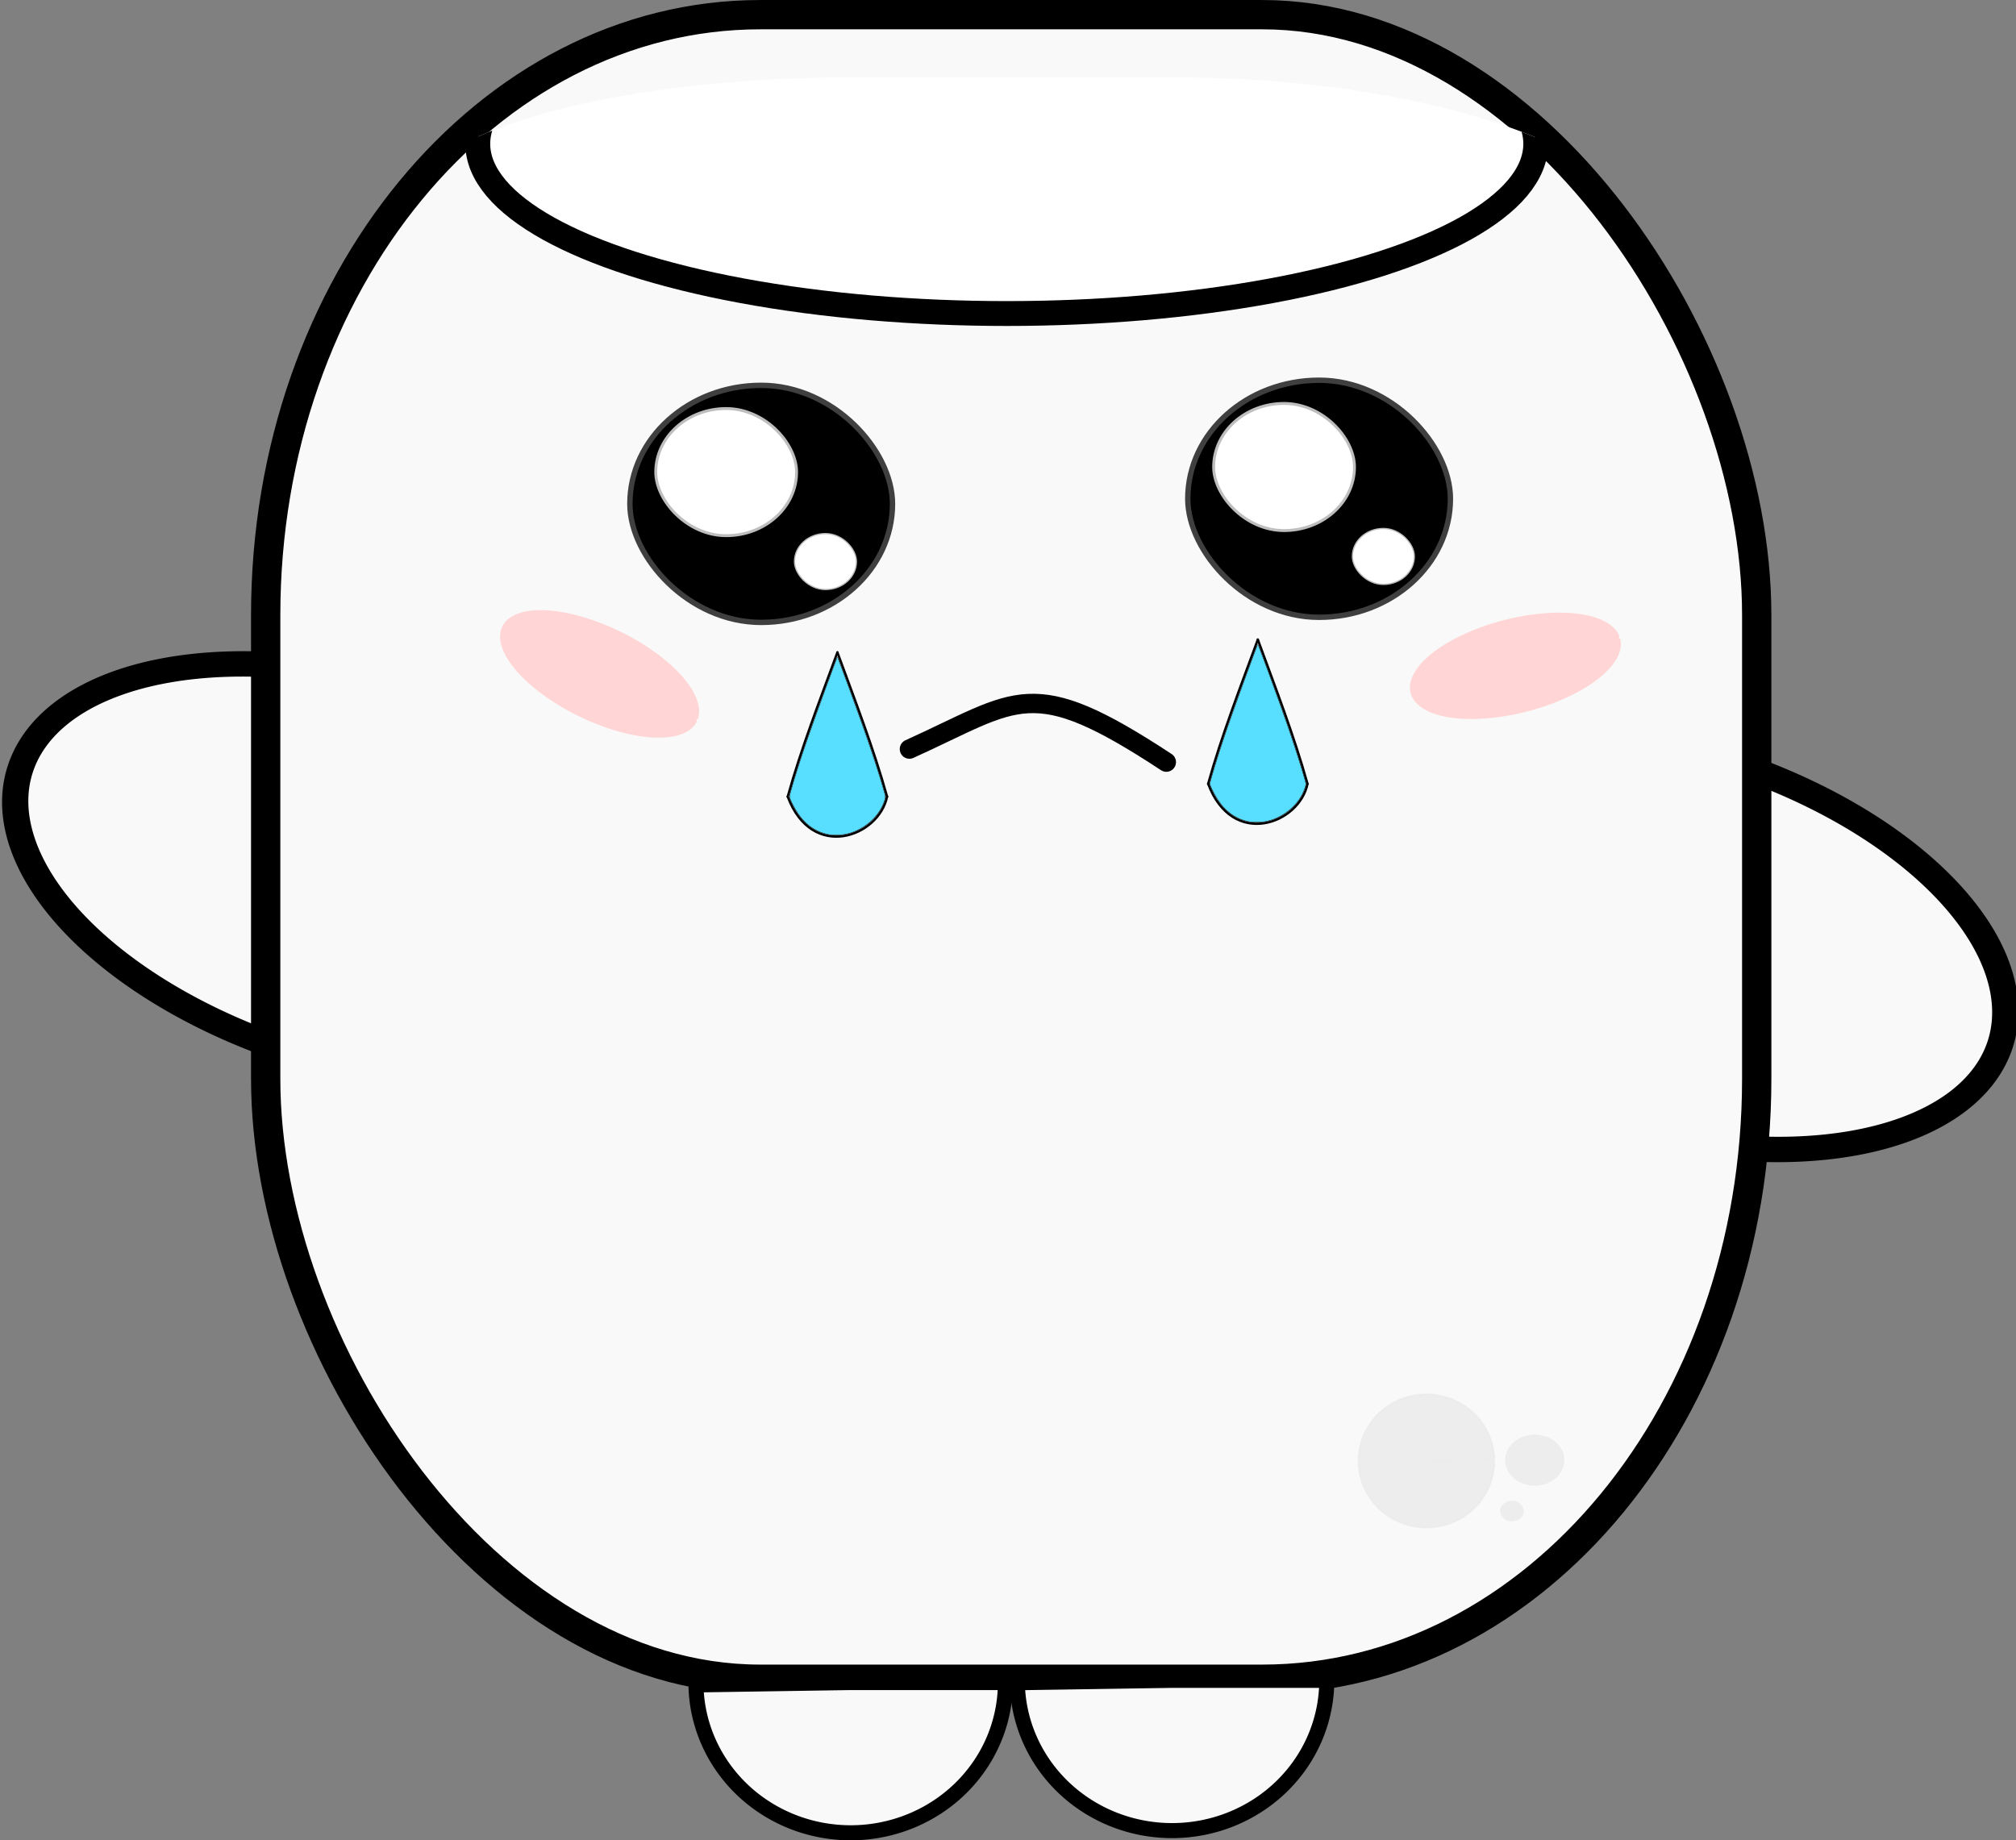 <?xml version="1.0" encoding="UTF-8" standalone="no"?>
<!-- Created with Inkscape (http://www.inkscape.org/) -->

<svg
   xmlns:dc="http://purl.org/dc/elements/1.1/"
   xmlns:cc="http://creativecommons.org/ns#"
   xmlns:rdf="http://www.w3.org/1999/02/22-rdf-syntax-ns#"
   xmlns:svg="http://www.w3.org/2000/svg"
   xmlns="http://www.w3.org/2000/svg"
   xmlns:sodipodi="http://sodipodi.sourceforge.net/DTD/sodipodi-0.dtd"
   xmlns:inkscape="http://www.inkscape.org/namespaces/inkscape"
   width="104.175mm"
   height="95.106mm"
   viewBox="0 0 104.175 95.106"
   version="1.1"
   id="svg903"
   inkscape:version="0.92.3 (2405546, 2018-03-11)"
   sodipodi:docname="Chamallow_corps_attaquereussie.svg">
  <rect x="0" y="0" width="104.175" height="95.106" fill="#808080" stroke="none"/>
  <defs
     id="defs897">
    <clipPath
       clipPathUnits="userSpaceOnUse"
       id="clipPath954">
      <rect
         style="fill:#ffffff;fill-opacity:1;stroke:#000000;stroke-width:0.366;stroke-linecap:round;stroke-linejoin:bevel;stroke-miterlimit:4;stroke-dasharray:none;stroke-dashoffset:0;stroke-opacity:1"
         id="rect956"
         width="36.475"
         height="13.135"
         x="248.236"
         y="93.46"
         rx="13.313"
         ry="3.971" />
    </clipPath>
  </defs>
  <sodipodi:namedview
     id="base"
     pagecolor="#ffffff"
     bordercolor="#666666"
     borderopacity="1.0"
     inkscape:pageopacity="0.0"
     inkscape:pageshadow="2"
     inkscape:zoom="0.49497475"
     inkscape:cx="-201.83299"
     inkscape:cy="193.58777"
     inkscape:document-units="mm"
     inkscape:current-layer="layer1"
     showgrid="false"
     inkscape:window-width="1853"
     inkscape:window-height="1025"
     inkscape:window-x="67"
     inkscape:window-y="27"
     inkscape:window-maximized="1" />
  <g
     inkscape:label="Calque 1"
     inkscape:groupmode="layer"
     id="layer1"
     transform="translate(-90.634,-113.139)">
    <path
       style="fill:#f9f9f9;fill-opacity:1;stroke:#000000;stroke-width:1.334;stroke-linejoin:bevel;stroke-miterlimit:10;stroke-dasharray:none;stroke-dashoffset:0;stroke-opacity:1"
       id="path1130-0-2-3-1-3"
       sodipodi:type="arc"
       sodipodi:cx="-99.898209"
       sodipodi:cy="222.79428"
       sodipodi:rx="9.8969059"
       sodipodi:ry="18.451059"
       sodipodi:start="1.0962796e-14"
       sodipodi:end="3.1258055"
       d="m -90.001,222.794 a 9.897,18.451 0 0 1 -9.819,18.45 9.897,18.451 0 0 1 -9.974,-18.159 l 9.896,-0.291 z"
       transform="matrix(0.358,-0.934,0.952,0.307,0,0)"
       inkscape:transform-center-x="1.5670991"
       inkscape:transform-center-y="-12.777261" />
    <path
       style="fill:#f9f9f9;fill-opacity:1;stroke:#000000;stroke-width:1.334;stroke-linejoin:bevel;stroke-miterlimit:10;stroke-dasharray:none;stroke-dashoffset:0;stroke-opacity:1"
       id="path1130-0-2-0-6"
       sodipodi:type="arc"
       sodipodi:cx="117.23457"
       sodipodi:cy="-158.93729"
       sodipodi:rx="9.8969059"
       sodipodi:ry="18.451059"
       sodipodi:start="1.0962796e-14"
       sodipodi:end="3.1258055"
       d="m 127.131,-158.937 a 9.897,18.451 0 0 1 -9.819,18.45 9.897,18.451 0 0 1 -9.974,-18.159 l 9.896,-0.291 z"
       transform="matrix(-0.358,0.934,-0.952,-0.307,0,0)"
       inkscape:transform-center-x="-1.5670583"
       inkscape:transform-center-y="12.777234" />
    <rect
       style="fill:#f9f9f9;fill-opacity:1;stroke:#000000;stroke-width:1.514;stroke-linejoin:bevel;stroke-miterlimit:10;stroke-dasharray:none;stroke-dashoffset:0;stroke-opacity:1"
       id="rect829-0-2-7"
       width="77.048"
       height="86.025"
       x="104.363"
       y="113.897"
       ry="31.031"
       rx="25.557"
       clip-path="none" />
    <g
       id="g1072-6-5"
       transform="matrix(0.813,0,0,0.813,-51.393,44.955)">
      <rect
         rx="8.176"
         ry="7.365"
         y="108.207"
         x="250.36"
         height="14.729"
         width="16.352"
         id="rect829-0-9-0-3-3"
         style="fill:#000000;fill-opacity:1;stroke:#000000;stroke-width:0.684;stroke-linejoin:bevel;stroke-miterlimit:10;stroke-dasharray:none;stroke-dashoffset:0;stroke-opacity:0.744" />
      <rect
         rx="4.384"
         ry="3.949"
         y="109.604"
         x="251.926"
         height="7.898"
         width="8.768"
         id="rect829-0-9-3-62-2-5"
         style="fill:#ffffff;fill-opacity:1;stroke:#ffffff;stroke-width:0.367;stroke-linejoin:bevel;stroke-miterlimit:10;stroke-dasharray:none;stroke-dashoffset:0;stroke-opacity:0.744" />
      <rect
         rx="1.928"
         ry="1.736"
         y="117.502"
         x="260.694"
         height="3.473"
         width="3.855"
         id="rect829-0-9-3-6-6-0-6"
         style="fill:#ffffff;fill-opacity:1;stroke:#ffffff;stroke-width:0.161;stroke-linejoin:bevel;stroke-miterlimit:10;stroke-dasharray:none;stroke-dashoffset:0;stroke-opacity:0.744" />
    </g>
    <g
       id="g1072-1-6-2"
       transform="matrix(0.813,0,0,0.813,-80.222,45.219)">
      <rect
         rx="8.176"
         ry="7.365"
         y="108.207"
         x="250.36"
         height="14.729"
         width="16.352"
         id="rect829-0-9-0-8-1-9"
         style="fill:#000000;fill-opacity:1;stroke:#000000;stroke-width:0.684;stroke-linejoin:bevel;stroke-miterlimit:10;stroke-dasharray:none;stroke-dashoffset:0;stroke-opacity:0.744" />
      <rect
         rx="4.384"
         ry="3.949"
         y="109.604"
         x="251.926"
         height="7.898"
         width="8.768"
         id="rect829-0-9-3-62-7-5-1"
         style="fill:#ffffff;fill-opacity:1;stroke:#ffffff;stroke-width:0.367;stroke-linejoin:bevel;stroke-miterlimit:10;stroke-dasharray:none;stroke-dashoffset:0;stroke-opacity:0.744" />
      <rect
         rx="1.928"
         ry="1.736"
         y="117.502"
         x="260.694"
         height="3.473"
         width="3.855"
         id="rect829-0-9-3-6-6-9-5-2"
         style="fill:#ffffff;fill-opacity:1;stroke:#ffffff;stroke-width:0.161;stroke-linejoin:bevel;stroke-miterlimit:10;stroke-dasharray:none;stroke-dashoffset:0;stroke-opacity:0.744" />
    </g>
    <path
       style="fill:#ffd5d5;fill-opacity:1;stroke:#ffd5d5;stroke-width:0.24;stroke-linejoin:bevel;stroke-miterlimit:10;stroke-dasharray:none;stroke-dashoffset:0;stroke-opacity:1"
       id="path1100-4-7"
       sodipodi:type="arc"
       sodipodi:cx="126.50682"
       sodipodi:cy="185.22528"
       sodipodi:rx="5.4729886"
       sodipodi:ry="2.3140404"
       sodipodi:start="0"
       sodipodi:end="6.2319075"
       d="m 131.98,185.225 a 5.473,2.314 0 0 1 -5.403,2.314 5.473,2.314 0 0 1 -5.541,-2.255 5.473,2.314 0 0 1 5.261,-2.372 5.473,2.314 0 0 1 5.676,2.194 l -5.466,0.119 z"
       transform="rotate(-14.534)" />
    <path
       style="fill:#ffd5d5;fill-opacity:1;stroke:#ffd5d5;stroke-width:0.24;stroke-linejoin:bevel;stroke-miterlimit:10;stroke-dasharray:none;stroke-dashoffset:0;stroke-opacity:1"
       id="path1100-2-7-0"
       sodipodi:type="arc"
       sodipodi:cx="174.18938"
       sodipodi:cy="79.645393"
       sodipodi:rx="5.4729886"
       sodipodi:ry="2.3140404"
       sodipodi:start="0"
       sodipodi:end="6.2319075"
       d="m 179.662,79.645 a 5.473,2.314 0 0 1 -5.403,2.314 5.473,2.314 0 0 1 -5.541,-2.255 5.473,2.314 0 0 1 5.261,-2.372 5.473,2.314 0 0 1 5.676,2.194 l -5.466,0.119 z"
       transform="rotate(26.011)" />
    <path
       style="fill:none;stroke:#000000;stroke-width:1;stroke-linecap:round;stroke-linejoin:miter;stroke-miterlimit:4;stroke-dasharray:none;stroke-opacity:1"
       d="m 150.903,152.525 c -7.01,-4.61 -7.618,-3.233 -13.275,-0.674"
       id="path1128-6-9"
       inkscape:connector-curvature="0"
       sodipodi:nodetypes="cc" />
    <path
       style="fill:#f9f9f9;fill-opacity:1;stroke:#000000;stroke-width:0.778;stroke-linejoin:bevel;stroke-miterlimit:10;stroke-dasharray:none;stroke-dashoffset:0;stroke-opacity:1"
       id="path1130-5-3"
       sodipodi:type="arc"
       sodipodi:cx="134.59196"
       sodipodi:cy="200.09193"
       sodipodi:rx="7.9955683"
       sodipodi:ry="7.7649765"
       sodipodi:start="1.0962796e-14"
       sodipodi:end="3.1258055"
       d="m 142.588,200.092 a 7.996,7.765 0 0 1 -7.932,7.765 7.996,7.765 0 0 1 -8.058,-7.642 l 7.995,-0.123 z" />
    <path
       style="fill:#f9f9f9;fill-opacity:1;stroke:#000000;stroke-width:0.778;stroke-linejoin:bevel;stroke-miterlimit:10;stroke-dasharray:none;stroke-dashoffset:0;stroke-opacity:1"
       id="path1130-0-6-6"
       sodipodi:type="arc"
       sodipodi:cx="151.19839"
       sodipodi:cy="199.97878"
       sodipodi:rx="7.9955683"
       sodipodi:ry="7.7649765"
       sodipodi:start="1.0962796e-14"
       sodipodi:end="3.1258055"
       d="m 159.194,199.979 a 7.996,7.765 0 0 1 -7.932,7.765 7.996,7.765 0 0 1 -8.058,-7.642 l 7.995,-0.123 z" />
    <path
       style="fill:#ececec;fill-opacity:0.98;stroke:#ececec;stroke-width:0.117;stroke-linecap:round;stroke-linejoin:bevel;stroke-miterlimit:4;stroke-dasharray:none;stroke-dashoffset:0;stroke-opacity:1"
       id="path1413-0"
       sodipodi:type="arc"
       sodipodi:cx="164.34386"
       sodipodi:cy="188.64124"
       sodipodi:rx="3.4875932"
       sodipodi:ry="3.4207532"
       sodipodi:start="1.0962797e-14"
       sodipodi:end="6.2563591"
       d="m 167.831,188.641 a 3.488,3.421 0 0 1 -3.464,3.421 3.488,3.421 0 0 1 -3.511,-3.375 3.488,3.421 0 0 1 3.417,-3.466 3.488,3.421 0 0 1 3.557,3.328 l -3.486,0.092 z" />
    <path
       style="fill:#ececec;fill-opacity:0.98;stroke:#ececec;stroke-width:0.047;stroke-linecap:round;stroke-linejoin:bevel;stroke-miterlimit:4;stroke-dasharray:none;stroke-dashoffset:0;stroke-opacity:1"
       id="path1413-9-6"
       sodipodi:type="arc"
       sodipodi:cx="169.94167"
       sodipodi:cy="188.60081"
       sodipodi:rx="1.5035011"
       sodipodi:ry="1.2934349"
       sodipodi:start="1.0962797e-14"
       sodipodi:end="6.2563591"
       d="m 171.445,188.601 a 1.504,1.293 0 0 1 -1.493,1.293 1.504,1.293 0 0 1 -1.513,-1.276 1.504,1.293 0 0 1 1.473,-1.311 1.504,1.293 0 0 1 1.533,1.258 l -1.503,0.035 z" />
    <path
       style="fill:#ececec;fill-opacity:0.98;stroke:#ececec;stroke-width:0.019;stroke-linecap:round;stroke-linejoin:bevel;stroke-miterlimit:4;stroke-dasharray:none;stroke-dashoffset:0;stroke-opacity:1"
       id="path1413-9-3-2"
       sodipodi:type="arc"
       sodipodi:cx="168.76233"
       sodipodi:cy="191.22665"
       sodipodi:rx="0.59805208"
       sodipodi:ry="0.51449341"
       sodipodi:start="1.0962797e-14"
       sodipodi:end="6.2563591"
       d="m 169.36,191.227 a 0.598,0.514 0 0 1 -0.594,0.514 0.598,0.514 0 0 1 -0.602,-0.508 0.598,0.514 0 0 1 0.586,-0.521 0.598,0.514 0 0 1 0.61,0.501 l -0.598,0.014 z" />
    <ellipse
       style="fill:#ffffff;fill-opacity:1;stroke:#000000;stroke-width:0.744;stroke-linecap:round;stroke-linejoin:bevel;stroke-miterlimit:4;stroke-dasharray:none;stroke-dashoffset:0;stroke-opacity:1"
       id="path916-6"
       cx="266.662"
       cy="104.61"
       rx="15.828"
       ry="5.079"
       clip-path="url(#clipPath954)"
       transform="matrix(-1.727,0,0,-1.727,603.183,301.232)" />
    <path
       style="fill:none;stroke:#000000;stroke-width:0.121px;stroke-linecap:round;stroke-linejoin:miter;stroke-opacity:1"
       d="m 133.906,146.854 c -0.911,2.485 -1.874,4.97 -2.567,7.455"
       id="path852"
       inkscape:connector-curvature="0"
       sodipodi:nodetypes="cc" />
    <path
       style="fill:none;stroke:#000000;stroke-width:0.121;stroke-linecap:round;stroke-linejoin:miter;stroke-miterlimit:4;stroke-dasharray:none;stroke-opacity:1"
       d="m 133.906,146.854 c 0.911,2.485 1.874,4.97 2.567,7.455"
       id="path852-3"
       inkscape:connector-curvature="0"
       sodipodi:nodetypes="cc" />
    <path
       style="fill:none;stroke:#000000;stroke-width:0.121px;stroke-linecap:round;stroke-linejoin:miter;stroke-opacity:1"
       d="m 131.339,154.309 c 1.258,3.36 4.71,2.074 5.133,0"
       id="path869"
       inkscape:connector-curvature="0"
       sodipodi:nodetypes="cc" />
    <path
       style="fill:#55ddff;fill-opacity:0.98;stroke:#000000;stroke-width:0.022;stroke-linecap:round;stroke-linejoin:bevel;stroke-miterlimit:4;stroke-dasharray:none;stroke-dashoffset:0;stroke-opacity:1"
       d="m 133.468,156.273 c -0.158,-0.026 -0.396,-0.103 -0.565,-0.181 -0.54,-0.25 -0.966,-0.699 -1.307,-1.379 -0.191,-0.38 -0.19,-0.374 -0.108,-0.666 0.205,-0.727 0.535,-1.761 0.88,-2.753 0.423,-1.218 1.515,-4.202 1.538,-4.202 0.021,0 1.076,2.875 1.479,4.035 0.381,1.093 0.78,2.34 0.976,3.048 0.045,0.163 0.03,0.247 -0.098,0.547 -0.327,0.764 -1.138,1.393 -1.985,1.542 -0.192,0.034 -0.633,0.039 -0.809,0.009 z"
       id="path871"
       inkscape:connector-curvature="0" />
    <path
       style="fill:none;stroke:#000000;stroke-width:0.121px;stroke-linecap:round;stroke-linejoin:miter;stroke-opacity:1"
       d="m 155.631,146.192 c -0.911,2.485 -1.874,4.97 -2.567,7.455"
       id="path852-7"
       inkscape:connector-curvature="0"
       sodipodi:nodetypes="cc" />
    <path
       style="fill:none;stroke:#000000;stroke-width:0.121;stroke-linecap:round;stroke-linejoin:miter;stroke-miterlimit:4;stroke-dasharray:none;stroke-opacity:1"
       d="m 155.631,146.192 c 0.911,2.485 1.874,4.97 2.567,7.455"
       id="path852-3-5"
       inkscape:connector-curvature="0"
       sodipodi:nodetypes="cc" />
    <path
       style="fill:none;stroke:#000000;stroke-width:0.121px;stroke-linecap:round;stroke-linejoin:miter;stroke-opacity:1"
       d="m 153.065,153.647 c 1.258,3.36 4.71,2.074 5.133,0"
       id="path869-3"
       inkscape:connector-curvature="0"
       sodipodi:nodetypes="cc" />
    <path
       style="fill:#55ddff;fill-opacity:0.98;stroke:#000000;stroke-width:0.022;stroke-linecap:round;stroke-linejoin:bevel;stroke-miterlimit:4;stroke-dasharray:none;stroke-dashoffset:0;stroke-opacity:1"
       d="m 155.194,155.61 c -0.158,-0.026 -0.396,-0.103 -0.565,-0.181 -0.54,-0.25 -0.966,-0.699 -1.307,-1.379 -0.191,-0.38 -0.19,-0.374 -0.108,-0.666 0.205,-0.727 0.535,-1.761 0.88,-2.753 0.423,-1.218 1.515,-4.202 1.538,-4.202 0.021,0 1.076,2.875 1.479,4.035 0.381,1.093 0.78,2.34 0.976,3.048 0.045,0.163 0.03,0.247 -0.098,0.547 -0.327,0.764 -1.138,1.393 -1.985,1.542 -0.192,0.034 -0.633,0.039 -0.809,0.009 z"
       id="path871-5"
       inkscape:connector-curvature="0" />
  </g>
</svg>
